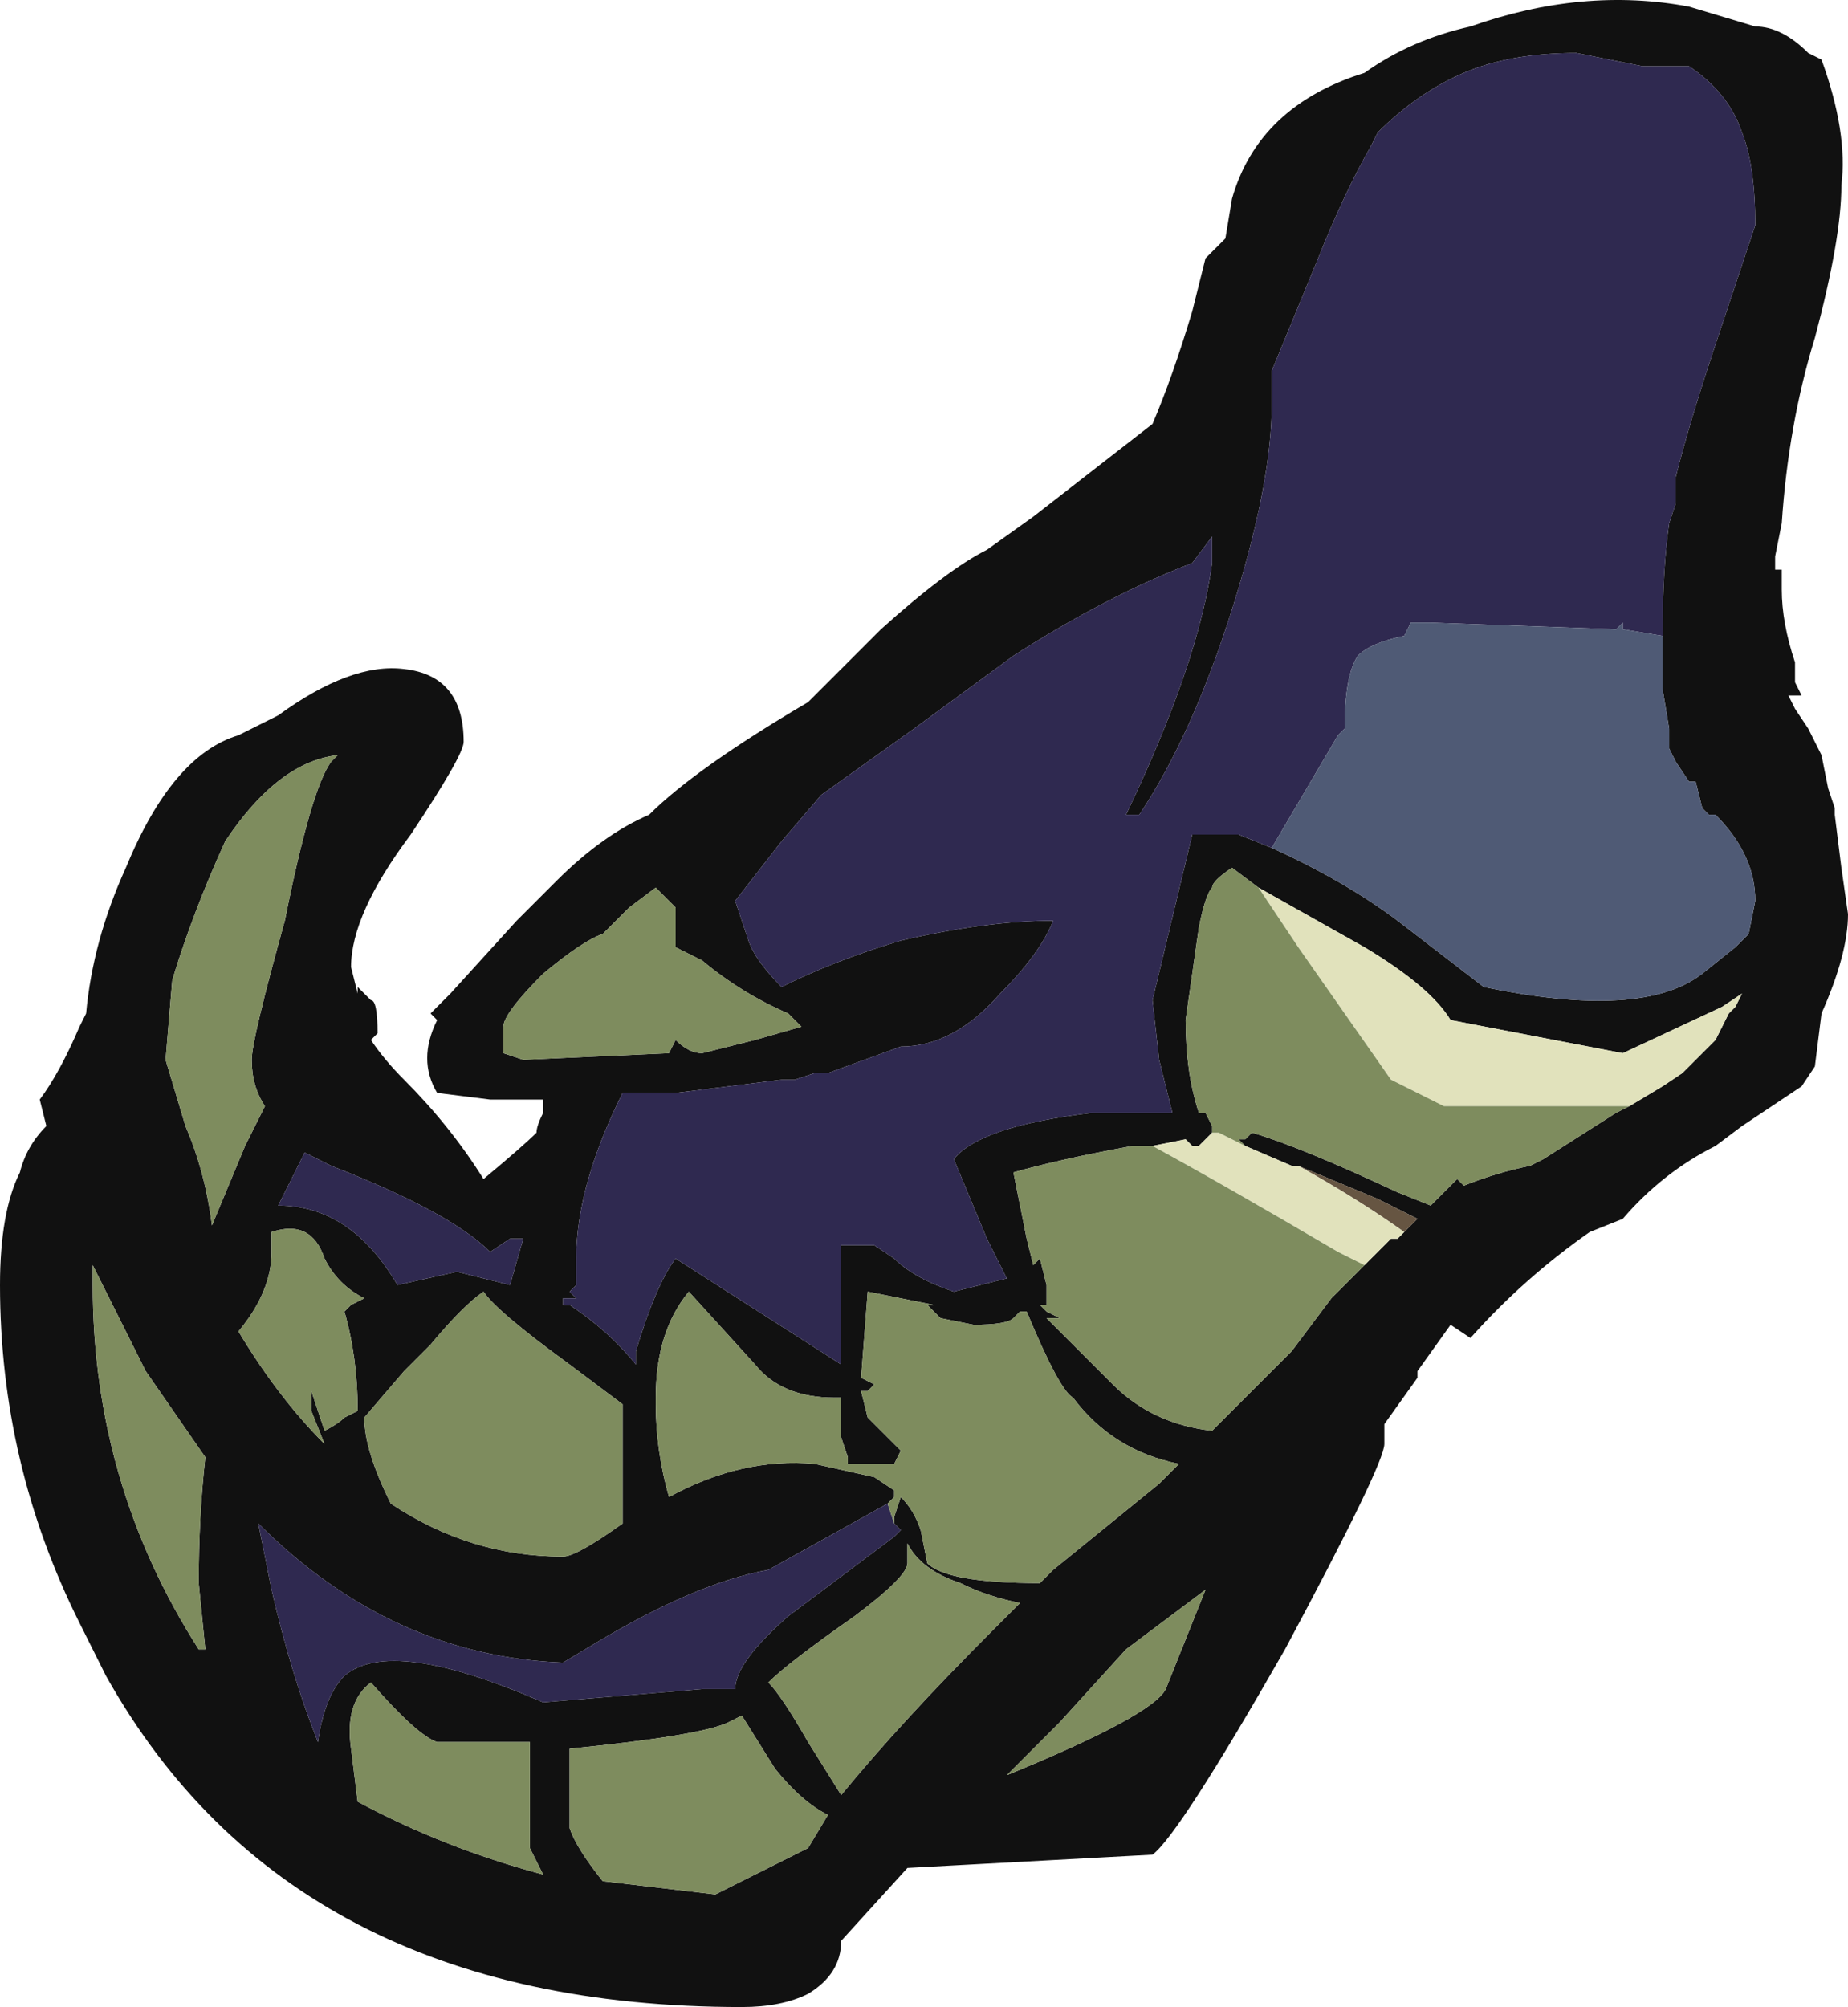 <?xml version="1.0" encoding="UTF-8" standalone="no"?>
<svg xmlns:ffdec="https://www.free-decompiler.com/flash" xmlns:xlink="http://www.w3.org/1999/xlink" ffdec:objectType="frame" height="106.05px" width="97.65px" xmlns="http://www.w3.org/2000/svg">
  <g transform="matrix(1.0, 0.0, 0.0, 1.0, 63.0, 122.15)">
    <use ffdec:characterId="332" height="15.15" transform="matrix(7.0, 0.0, 0.0, 7.0, -63.0, -122.15)" width="13.95" xlink:href="#shape0"/>
  </g>
  <defs>
    <g id="shape0" transform="matrix(1.0, 0.0, 0.0, 1.0, 9.0, 17.45)">
      <path d="M1.3 -16.9 Q1.65 -17.15 2.1 -17.25 2.95 -17.55 3.75 -17.4 L4.25 -17.25 Q4.45 -17.25 4.65 -17.05 L4.75 -17.0 Q4.95 -16.45 4.9 -16.05 4.9 -15.65 4.7 -14.9 4.5 -14.25 4.45 -13.5 L4.4 -13.25 4.4 -13.15 4.45 -13.15 4.45 -13.0 Q4.45 -12.75 4.55 -12.45 L4.55 -12.3 4.6 -12.2 4.5 -12.2 4.55 -12.1 4.65 -11.95 4.75 -11.75 4.8 -11.5 4.85 -11.35 4.85 -11.3 4.9 -10.9 4.95 -10.55 Q4.95 -10.25 4.75 -9.8 L4.7 -9.4 4.6 -9.25 4.15 -8.95 3.95 -8.8 Q3.55 -8.6 3.25 -8.25 L3.0 -8.15 Q2.5 -7.8 2.1 -7.35 L1.95 -7.45 1.7 -7.1 1.7 -7.05 1.45 -6.7 1.45 -6.55 Q1.45 -6.4 0.7 -5.0 -0.1 -3.6 -0.3 -3.45 L-2.15 -3.35 -2.65 -2.8 Q-2.65 -2.55 -2.9 -2.4 -3.1 -2.3 -3.4 -2.3 -6.8 -2.3 -8.2 -4.8 L-8.4 -5.2 Q-9.0 -6.4 -9.0 -7.75 -9.0 -8.3 -8.85 -8.6 -8.8 -8.8 -8.65 -8.95 L-8.7 -9.15 Q-8.55 -9.35 -8.4 -9.7 L-8.35 -9.8 Q-8.3 -10.35 -8.05 -10.9 -7.7 -11.75 -7.2 -11.9 L-6.9 -12.05 Q-6.35 -12.45 -5.95 -12.4 -5.5 -12.35 -5.5 -11.85 -5.5 -11.75 -5.9 -11.15 -6.35 -10.55 -6.35 -10.15 L-6.3 -9.95 -6.3 -10.0 -6.2 -9.9 Q-6.15 -9.9 -6.15 -9.65 L-6.2 -9.6 Q-6.1 -9.45 -5.95 -9.3 -5.6 -8.95 -5.35 -8.55 -5.05 -8.8 -4.95 -8.9 -4.95 -8.95 -4.9 -9.05 L-4.9 -9.15 -5.3 -9.15 -5.7 -9.2 Q-5.85 -9.45 -5.7 -9.75 L-5.75 -9.8 -5.6 -9.95 -5.1 -10.5 -4.8 -10.8 Q-4.45 -11.15 -4.1 -11.3 -3.75 -11.65 -2.9 -12.15 L-2.35 -12.7 Q-1.85 -13.15 -1.55 -13.3 L-1.2 -13.55 -0.3 -14.25 Q-0.15 -14.6 0.0 -15.1 L0.1 -15.5 0.25 -15.65 0.3 -15.95 Q0.5 -16.65 1.3 -16.9 M3.55 -12.65 Q3.55 -13.15 3.6 -13.5 L3.65 -13.65 3.65 -13.85 Q3.75 -14.25 3.95 -14.85 L4.25 -15.75 Q4.25 -16.2 4.15 -16.45 4.05 -16.75 3.75 -16.95 L3.4 -16.95 2.9 -17.05 Q2.4 -17.05 2.05 -16.9 1.7 -16.75 1.4 -16.45 L1.35 -16.35 Q1.15 -16.0 0.95 -15.5 L0.6 -14.65 0.6 -14.4 Q0.6 -13.8 0.3 -12.85 0.0 -11.9 -0.4 -11.3 L-0.5 -11.3 Q0.05 -12.45 0.15 -13.2 L0.15 -13.4 0.0 -13.2 Q-0.65 -12.95 -1.35 -12.5 L-2.1 -11.95 -2.8 -11.45 -3.1 -11.1 -3.45 -10.65 -3.35 -10.35 Q-3.3 -10.2 -3.1 -10.0 -2.7 -10.2 -2.2 -10.35 -1.55 -10.5 -1.05 -10.5 -1.15 -10.25 -1.45 -9.95 -1.8 -9.55 -2.2 -9.55 L-2.75 -9.35 -2.85 -9.35 -3.0 -9.3 -3.1 -9.3 -3.9 -9.2 -4.3 -9.2 Q-4.65 -8.5 -4.65 -7.95 L-4.65 -7.75 -4.7 -7.7 -4.65 -7.65 -4.75 -7.65 -4.75 -7.6 -4.7 -7.6 Q-4.4 -7.4 -4.2 -7.15 L-4.2 -7.25 Q-4.05 -7.75 -3.9 -7.95 L-2.65 -7.15 -2.65 -8.05 -2.4 -8.05 -2.25 -7.95 Q-2.1 -7.8 -1.8 -7.7 L-1.4 -7.8 -1.55 -8.1 -1.8 -8.7 Q-1.6 -8.95 -0.75 -9.05 L-0.15 -9.05 -0.25 -9.45 -0.3 -9.9 0.0 -11.15 0.35 -11.15 0.6 -11.05 Q1.15 -10.8 1.55 -10.5 L2.2 -10.0 Q3.4 -9.75 3.85 -10.1 L4.1 -10.3 4.2 -10.4 4.25 -10.65 Q4.25 -11.0 3.95 -11.3 L3.9 -11.3 3.85 -11.35 3.8 -11.55 3.75 -11.55 3.65 -11.7 3.6 -11.8 3.6 -11.95 3.55 -12.25 3.55 -12.65 M0.5 -10.75 L0.3 -10.9 Q0.15 -10.8 0.15 -10.75 0.1 -10.7 0.05 -10.45 L-0.05 -9.75 Q-0.05 -9.35 0.05 -9.05 L0.1 -9.05 0.15 -8.95 0.15 -8.9 0.1 -8.85 0.05 -8.8 0.0 -8.8 -0.05 -8.85 -0.3 -8.8 -0.45 -8.8 Q-1.0 -8.7 -1.35 -8.6 L-1.25 -8.1 -1.2 -7.9 -1.15 -7.95 -1.1 -7.75 -1.1 -7.6 -1.15 -7.6 -1.1 -7.55 -1.0 -7.5 -1.1 -7.5 -0.6 -7.0 Q-0.3 -6.7 0.15 -6.65 L0.75 -7.25 1.05 -7.65 1.3 -7.9 1.5 -8.1 1.55 -8.1 1.7 -8.25 1.4 -8.4 0.8 -8.65 0.75 -8.65 0.4 -8.8 0.35 -8.85 0.4 -8.85 0.45 -8.9 Q0.8 -8.8 1.55 -8.45 L1.8 -8.35 2.0 -8.55 2.05 -8.5 Q2.3 -8.6 2.55 -8.65 L2.65 -8.7 3.2 -9.05 3.3 -9.1 3.55 -9.25 3.7 -9.35 3.95 -9.6 4.05 -9.8 4.1 -9.85 4.15 -9.95 4.0 -9.85 3.25 -9.5 1.95 -9.75 Q1.8 -10.0 1.3 -10.3 L0.5 -10.75 M-3.9 -10.6 L-4.05 -10.75 -4.25 -10.6 -4.45 -10.4 Q-4.6 -10.35 -4.9 -10.1 -5.2 -9.8 -5.2 -9.7 L-5.2 -9.5 -5.05 -9.45 -3.95 -9.5 -3.9 -9.6 Q-3.8 -9.5 -3.7 -9.5 L-3.3 -9.6 -2.95 -9.7 -3.05 -9.8 Q-3.4 -9.95 -3.7 -10.2 L-3.9 -10.3 -3.9 -10.6 M-5.15 -8.1 L-5.3 -8.0 Q-5.6 -8.3 -6.5 -8.65 L-6.7 -8.75 -6.9 -8.35 Q-6.35 -8.35 -6.0 -7.75 L-5.55 -7.85 -5.15 -7.75 -5.05 -8.1 -5.15 -8.1 M-5.75 -7.3 L-5.95 -7.1 -6.25 -6.75 Q-6.25 -6.5 -6.05 -6.1 -5.45 -5.7 -4.75 -5.7 -4.65 -5.7 -4.3 -5.95 L-4.3 -6.85 -4.7 -7.15 Q-5.25 -7.55 -5.35 -7.7 -5.5 -7.6 -5.75 -7.3 M-2.25 -5.95 L-2.25 -6.0 -2.2 -6.15 Q-2.1 -6.05 -2.05 -5.9 L-2.0 -5.65 Q-1.85 -5.5 -1.15 -5.5 L-1.05 -5.6 -0.25 -6.25 -0.1 -6.4 Q-0.6 -6.5 -0.9 -6.9 -1.0 -6.95 -1.25 -7.55 L-1.3 -7.55 -1.35 -7.5 Q-1.4 -7.45 -1.65 -7.45 L-1.9 -7.5 -2.0 -7.6 -1.95 -7.6 -2.45 -7.7 -2.5 -7.05 -2.4 -7.0 -2.45 -6.95 -2.5 -6.95 -2.45 -6.75 -2.2 -6.5 -2.25 -6.4 -2.6 -6.4 -2.6 -6.45 -2.65 -6.6 -2.65 -6.9 -2.7 -6.9 Q-3.1 -6.9 -3.3 -7.15 L-3.8 -7.7 Q-4.05 -7.4 -4.05 -6.9 L-4.05 -6.85 Q-4.05 -6.5 -3.95 -6.15 -3.4 -6.45 -2.85 -6.4 L-2.4 -6.3 -2.25 -6.2 -2.25 -6.15 -2.3 -6.1 -3.2 -5.6 Q-3.75 -5.5 -4.5 -5.05 L-4.75 -4.9 Q-6.05 -4.95 -7.05 -5.95 L-6.95 -5.45 Q-6.8 -4.8 -6.6 -4.3 -6.55 -4.65 -6.4 -4.8 -6.05 -5.1 -4.9 -4.6 L-3.7 -4.7 -3.45 -4.7 Q-3.45 -4.9 -3.05 -5.25 L-2.25 -5.85 -2.2 -5.9 -2.25 -5.95 M-7.3 -11.1 Q-7.55 -10.55 -7.7 -10.05 L-7.75 -9.45 -7.6 -8.95 Q-7.45 -8.6 -7.4 -8.2 L-7.15 -8.8 -7.0 -9.1 Q-7.1 -9.25 -7.1 -9.45 -7.1 -9.6 -6.85 -10.5 -6.65 -11.5 -6.5 -11.7 L-6.45 -11.75 Q-6.9 -11.7 -7.3 -11.1 M-8.3 -7.75 Q-8.3 -6.25 -7.5 -5.0 L-7.45 -5.0 -7.5 -5.5 Q-7.5 -6.0 -7.45 -6.45 L-7.9 -7.1 -8.3 -7.9 -8.3 -7.75 M-6.95 -8.2 L-6.95 -8.0 Q-6.95 -7.7 -7.2 -7.4 -6.9 -6.9 -6.55 -6.55 L-6.65 -6.8 -6.65 -6.95 -6.55 -6.65 Q-6.45 -6.7 -6.4 -6.75 L-6.3 -6.8 Q-6.3 -7.2 -6.4 -7.55 L-6.35 -7.6 -6.25 -7.65 Q-6.45 -7.75 -6.55 -7.95 -6.65 -8.25 -6.95 -8.15 L-6.95 -8.2 M-6.3 -3.85 Q-5.65 -3.5 -4.9 -3.3 L-5.0 -3.5 -5.0 -4.3 -5.7 -4.3 Q-5.85 -4.35 -6.2 -4.75 -6.4 -4.6 -6.35 -4.25 L-6.3 -3.85 M-2.15 -5.65 Q-2.15 -5.55 -2.55 -5.25 -3.05 -4.9 -3.2 -4.75 -3.1 -4.65 -2.9 -4.3 L-2.65 -3.9 Q-2.2 -4.45 -1.5 -5.15 L-1.3 -5.35 Q-1.55 -5.4 -1.75 -5.5 -2.05 -5.6 -2.15 -5.8 L-2.15 -5.65 M-0.2 -4.7 L0.1 -5.45 -0.5 -5.0 -1.0 -4.45 -1.4 -4.05 Q-0.3 -4.5 -0.2 -4.7 M-4.7 -3.65 Q-4.65 -3.5 -4.45 -3.25 L-3.6 -3.15 -2.9 -3.5 -2.75 -3.75 Q-2.95 -3.85 -3.15 -4.1 L-3.4 -4.5 -3.5 -4.45 Q-3.7 -4.35 -4.7 -4.25 L-4.7 -3.65" fill="#111111" fill-rule="evenodd" stroke="none"/>
      <path d="M0.8 -8.65 L1.4 -8.4 1.7 -8.25 1.55 -8.1 1.6 -8.15 Q1.25 -8.4 0.8 -8.65" fill="#665542" fill-rule="evenodd" stroke="none"/>
      <path d="M0.6 -11.05 L0.35 -11.15 0.0 -11.15 -0.3 -9.9 -0.25 -9.45 -0.15 -9.05 -0.75 -9.05 Q-1.6 -8.95 -1.8 -8.7 L-1.55 -8.1 -1.4 -7.8 -1.8 -7.7 Q-2.1 -7.8 -2.25 -7.95 L-2.4 -8.05 -2.65 -8.05 -2.65 -7.15 -3.9 -7.95 Q-4.05 -7.75 -4.2 -7.25 L-4.2 -7.15 Q-4.4 -7.4 -4.7 -7.6 L-4.75 -7.6 -4.75 -7.65 -4.65 -7.65 -4.7 -7.7 -4.65 -7.75 -4.65 -7.95 Q-4.65 -8.5 -4.3 -9.2 L-3.9 -9.2 -3.1 -9.3 -3.0 -9.3 -2.85 -9.35 -2.75 -9.35 -2.2 -9.55 Q-1.8 -9.55 -1.45 -9.95 -1.15 -10.25 -1.05 -10.5 -1.55 -10.5 -2.2 -10.35 -2.7 -10.2 -3.1 -10.0 -3.3 -10.2 -3.35 -10.35 L-3.45 -10.65 -3.1 -11.1 -2.8 -11.45 -2.1 -11.95 -1.35 -12.5 Q-0.65 -12.95 0.0 -13.2 L0.15 -13.4 0.15 -13.2 Q0.05 -12.45 -0.5 -11.3 L-0.4 -11.3 Q0.0 -11.9 0.3 -12.85 0.6 -13.8 0.6 -14.4 L0.6 -14.65 0.95 -15.5 Q1.15 -16.0 1.35 -16.35 L1.4 -16.45 Q1.7 -16.75 2.05 -16.9 2.4 -17.05 2.9 -17.05 L3.4 -16.95 3.75 -16.95 Q4.05 -16.75 4.15 -16.45 4.25 -16.2 4.25 -15.75 L3.95 -14.85 Q3.75 -14.25 3.65 -13.85 L3.65 -13.65 3.6 -13.5 Q3.55 -13.15 3.55 -12.65 L3.25 -12.7 3.25 -12.75 3.2 -12.7 1.8 -12.75 1.65 -12.75 1.6 -12.65 Q1.35 -12.6 1.25 -12.5 1.15 -12.35 1.15 -11.95 L1.1 -11.9 0.6 -11.05 M-5.15 -8.1 L-5.05 -8.1 -5.15 -7.75 -5.55 -7.85 -6.0 -7.75 Q-6.35 -8.35 -6.9 -8.35 L-6.7 -8.75 -6.5 -8.65 Q-5.6 -8.3 -5.3 -8.0 L-5.15 -8.1 M-2.3 -6.1 L-2.25 -5.95 -2.2 -5.9 -2.25 -5.85 -3.05 -5.25 Q-3.45 -4.9 -3.45 -4.7 L-3.7 -4.7 -4.9 -4.6 Q-6.05 -5.1 -6.4 -4.8 -6.55 -4.65 -6.6 -4.3 -6.8 -4.8 -6.95 -5.45 L-7.05 -5.95 Q-6.05 -4.95 -4.75 -4.9 L-4.5 -5.05 Q-3.75 -5.5 -3.2 -5.6 L-2.3 -6.1" fill="#2f2950" fill-rule="evenodd" stroke="none"/>
      <path d="M0.1 -8.85 L0.15 -8.9 0.2 -8.9 0.4 -8.8 0.75 -8.65 0.8 -8.65 Q1.25 -8.4 1.6 -8.15 L1.55 -8.1 1.5 -8.1 1.3 -7.9 1.1 -8.0 Q0.25 -8.5 -0.3 -8.8 L-0.05 -8.85 0.0 -8.8 0.05 -8.8 0.1 -8.85 M3.3 -9.1 L1.9 -9.1 Q1.7 -9.2 1.5 -9.3 L0.8 -10.3 0.5 -10.75 1.3 -10.3 Q1.8 -10.0 1.95 -9.75 L3.25 -9.5 4.0 -9.85 4.15 -9.95 4.1 -9.85 4.05 -9.8 3.95 -9.6 3.7 -9.35 3.55 -9.25 3.3 -9.1" fill="#e1e2bc" fill-rule="evenodd" stroke="none"/>
      <path d="M3.55 -12.65 L3.55 -12.25 3.6 -11.95 3.6 -11.8 3.65 -11.7 3.75 -11.55 3.8 -11.55 3.85 -11.35 3.9 -11.3 3.95 -11.3 Q4.25 -11.0 4.25 -10.65 L4.2 -10.4 4.1 -10.3 3.85 -10.1 Q3.4 -9.75 2.2 -10.0 L1.55 -10.5 Q1.15 -10.8 0.6 -11.05 L1.1 -11.9 1.15 -11.95 Q1.15 -12.35 1.25 -12.5 1.35 -12.6 1.6 -12.65 L1.65 -12.75 1.8 -12.75 3.2 -12.7 3.25 -12.75 3.25 -12.7 3.55 -12.65" fill="#4f5a75" fill-rule="evenodd" stroke="none"/>
      <path d="M0.1 -8.85 L0.15 -8.9 0.15 -8.95 0.1 -9.05 0.05 -9.05 Q-0.05 -9.35 -0.05 -9.75 L0.05 -10.45 Q0.1 -10.7 0.15 -10.75 0.15 -10.8 0.3 -10.9 L0.5 -10.75 0.8 -10.3 1.5 -9.3 Q1.7 -9.2 1.9 -9.1 L3.3 -9.1 3.2 -9.05 2.65 -8.7 2.55 -8.65 Q2.3 -8.6 2.05 -8.5 L2.0 -8.55 1.8 -8.35 1.55 -8.45 Q0.8 -8.8 0.45 -8.9 L0.4 -8.85 0.35 -8.85 0.4 -8.8 0.2 -8.9 0.15 -8.9 0.1 -8.85 M1.3 -7.9 L1.05 -7.65 0.75 -7.25 0.15 -6.65 Q-0.3 -6.7 -0.6 -7.0 L-1.1 -7.5 -1.0 -7.5 -1.1 -7.55 -1.15 -7.6 -1.1 -7.6 -1.1 -7.75 -1.15 -7.95 -1.2 -7.9 -1.25 -8.1 -1.35 -8.6 Q-1.0 -8.7 -0.45 -8.8 L-0.3 -8.8 Q0.25 -8.5 1.1 -8.0 L1.3 -7.9 M-3.9 -10.6 L-3.9 -10.3 -3.7 -10.2 Q-3.4 -9.95 -3.05 -9.8 L-2.95 -9.7 -3.3 -9.6 -3.7 -9.5 Q-3.8 -9.5 -3.9 -9.6 L-3.95 -9.5 -5.05 -9.45 -5.2 -9.5 -5.2 -9.7 Q-5.2 -9.8 -4.9 -10.1 -4.6 -10.35 -4.45 -10.4 L-4.25 -10.6 -4.05 -10.75 -3.9 -10.6 M-2.3 -6.1 L-2.25 -6.15 -2.25 -6.2 -2.4 -6.3 -2.85 -6.4 Q-3.4 -6.45 -3.95 -6.15 -4.05 -6.5 -4.05 -6.85 L-4.05 -6.9 Q-4.05 -7.4 -3.8 -7.7 L-3.3 -7.15 Q-3.1 -6.9 -2.7 -6.9 L-2.65 -6.9 -2.65 -6.6 -2.6 -6.45 -2.6 -6.4 -2.25 -6.4 -2.2 -6.5 -2.45 -6.75 -2.5 -6.95 -2.45 -6.95 -2.4 -7.0 -2.5 -7.05 -2.45 -7.7 -1.95 -7.6 -2.0 -7.6 -1.9 -7.5 -1.65 -7.45 Q-1.4 -7.45 -1.35 -7.5 L-1.3 -7.55 -1.25 -7.55 Q-1.0 -6.95 -0.9 -6.9 -0.6 -6.5 -0.1 -6.4 L-0.25 -6.25 -1.05 -5.6 -1.15 -5.5 Q-1.85 -5.5 -2.0 -5.65 L-2.05 -5.9 Q-2.1 -6.05 -2.2 -6.15 L-2.25 -6.0 -2.25 -5.95 -2.3 -6.1 M-5.75 -7.3 Q-5.5 -7.6 -5.35 -7.7 -5.25 -7.55 -4.7 -7.15 L-4.3 -6.85 -4.3 -5.95 Q-4.65 -5.7 -4.75 -5.7 -5.45 -5.7 -6.05 -6.1 -6.25 -6.5 -6.25 -6.75 L-5.95 -7.1 -5.75 -7.3 M-4.7 -3.65 L-4.7 -4.25 Q-3.7 -4.35 -3.5 -4.45 L-3.4 -4.5 -3.15 -4.1 Q-2.95 -3.85 -2.75 -3.75 L-2.9 -3.5 -3.6 -3.15 -4.45 -3.25 Q-4.65 -3.5 -4.7 -3.65 M-0.2 -4.7 Q-0.3 -4.5 -1.4 -4.05 L-1.0 -4.45 -0.5 -5.0 0.1 -5.45 -0.2 -4.7 M-2.15 -5.65 L-2.15 -5.8 Q-2.05 -5.6 -1.75 -5.5 -1.55 -5.4 -1.3 -5.35 L-1.5 -5.15 Q-2.2 -4.45 -2.65 -3.9 L-2.9 -4.3 Q-3.1 -4.65 -3.2 -4.75 -3.05 -4.9 -2.55 -5.25 -2.15 -5.55 -2.15 -5.65 M-6.3 -3.85 L-6.35 -4.25 Q-6.4 -4.6 -6.2 -4.75 -5.85 -4.35 -5.7 -4.3 L-5.0 -4.3 -5.0 -3.5 -4.9 -3.3 Q-5.65 -3.5 -6.3 -3.85 M-6.95 -8.2 L-6.95 -8.15 Q-6.65 -8.25 -6.55 -7.95 -6.45 -7.75 -6.25 -7.65 L-6.35 -7.6 -6.4 -7.55 Q-6.3 -7.2 -6.3 -6.8 L-6.4 -6.75 Q-6.45 -6.7 -6.55 -6.65 L-6.65 -6.95 -6.65 -6.8 -6.55 -6.55 Q-6.9 -6.9 -7.2 -7.4 -6.95 -7.7 -6.95 -8.0 L-6.95 -8.2 M-8.3 -7.75 L-8.3 -7.9 -7.9 -7.1 -7.45 -6.45 Q-7.5 -6.0 -7.5 -5.5 L-7.45 -5.0 -7.5 -5.0 Q-8.3 -6.25 -8.3 -7.75 M-7.3 -11.1 Q-6.9 -11.7 -6.45 -11.75 L-6.5 -11.7 Q-6.65 -11.5 -6.85 -10.5 -7.1 -9.6 -7.1 -9.45 -7.1 -9.25 -7.0 -9.1 L-7.15 -8.8 -7.4 -8.2 Q-7.45 -8.6 -7.6 -8.95 L-7.75 -9.45 -7.7 -10.05 Q-7.55 -10.55 -7.3 -11.1" fill="#7e8c5e" fill-rule="evenodd" stroke="none"/>
    </g>
  </defs>
</svg>
